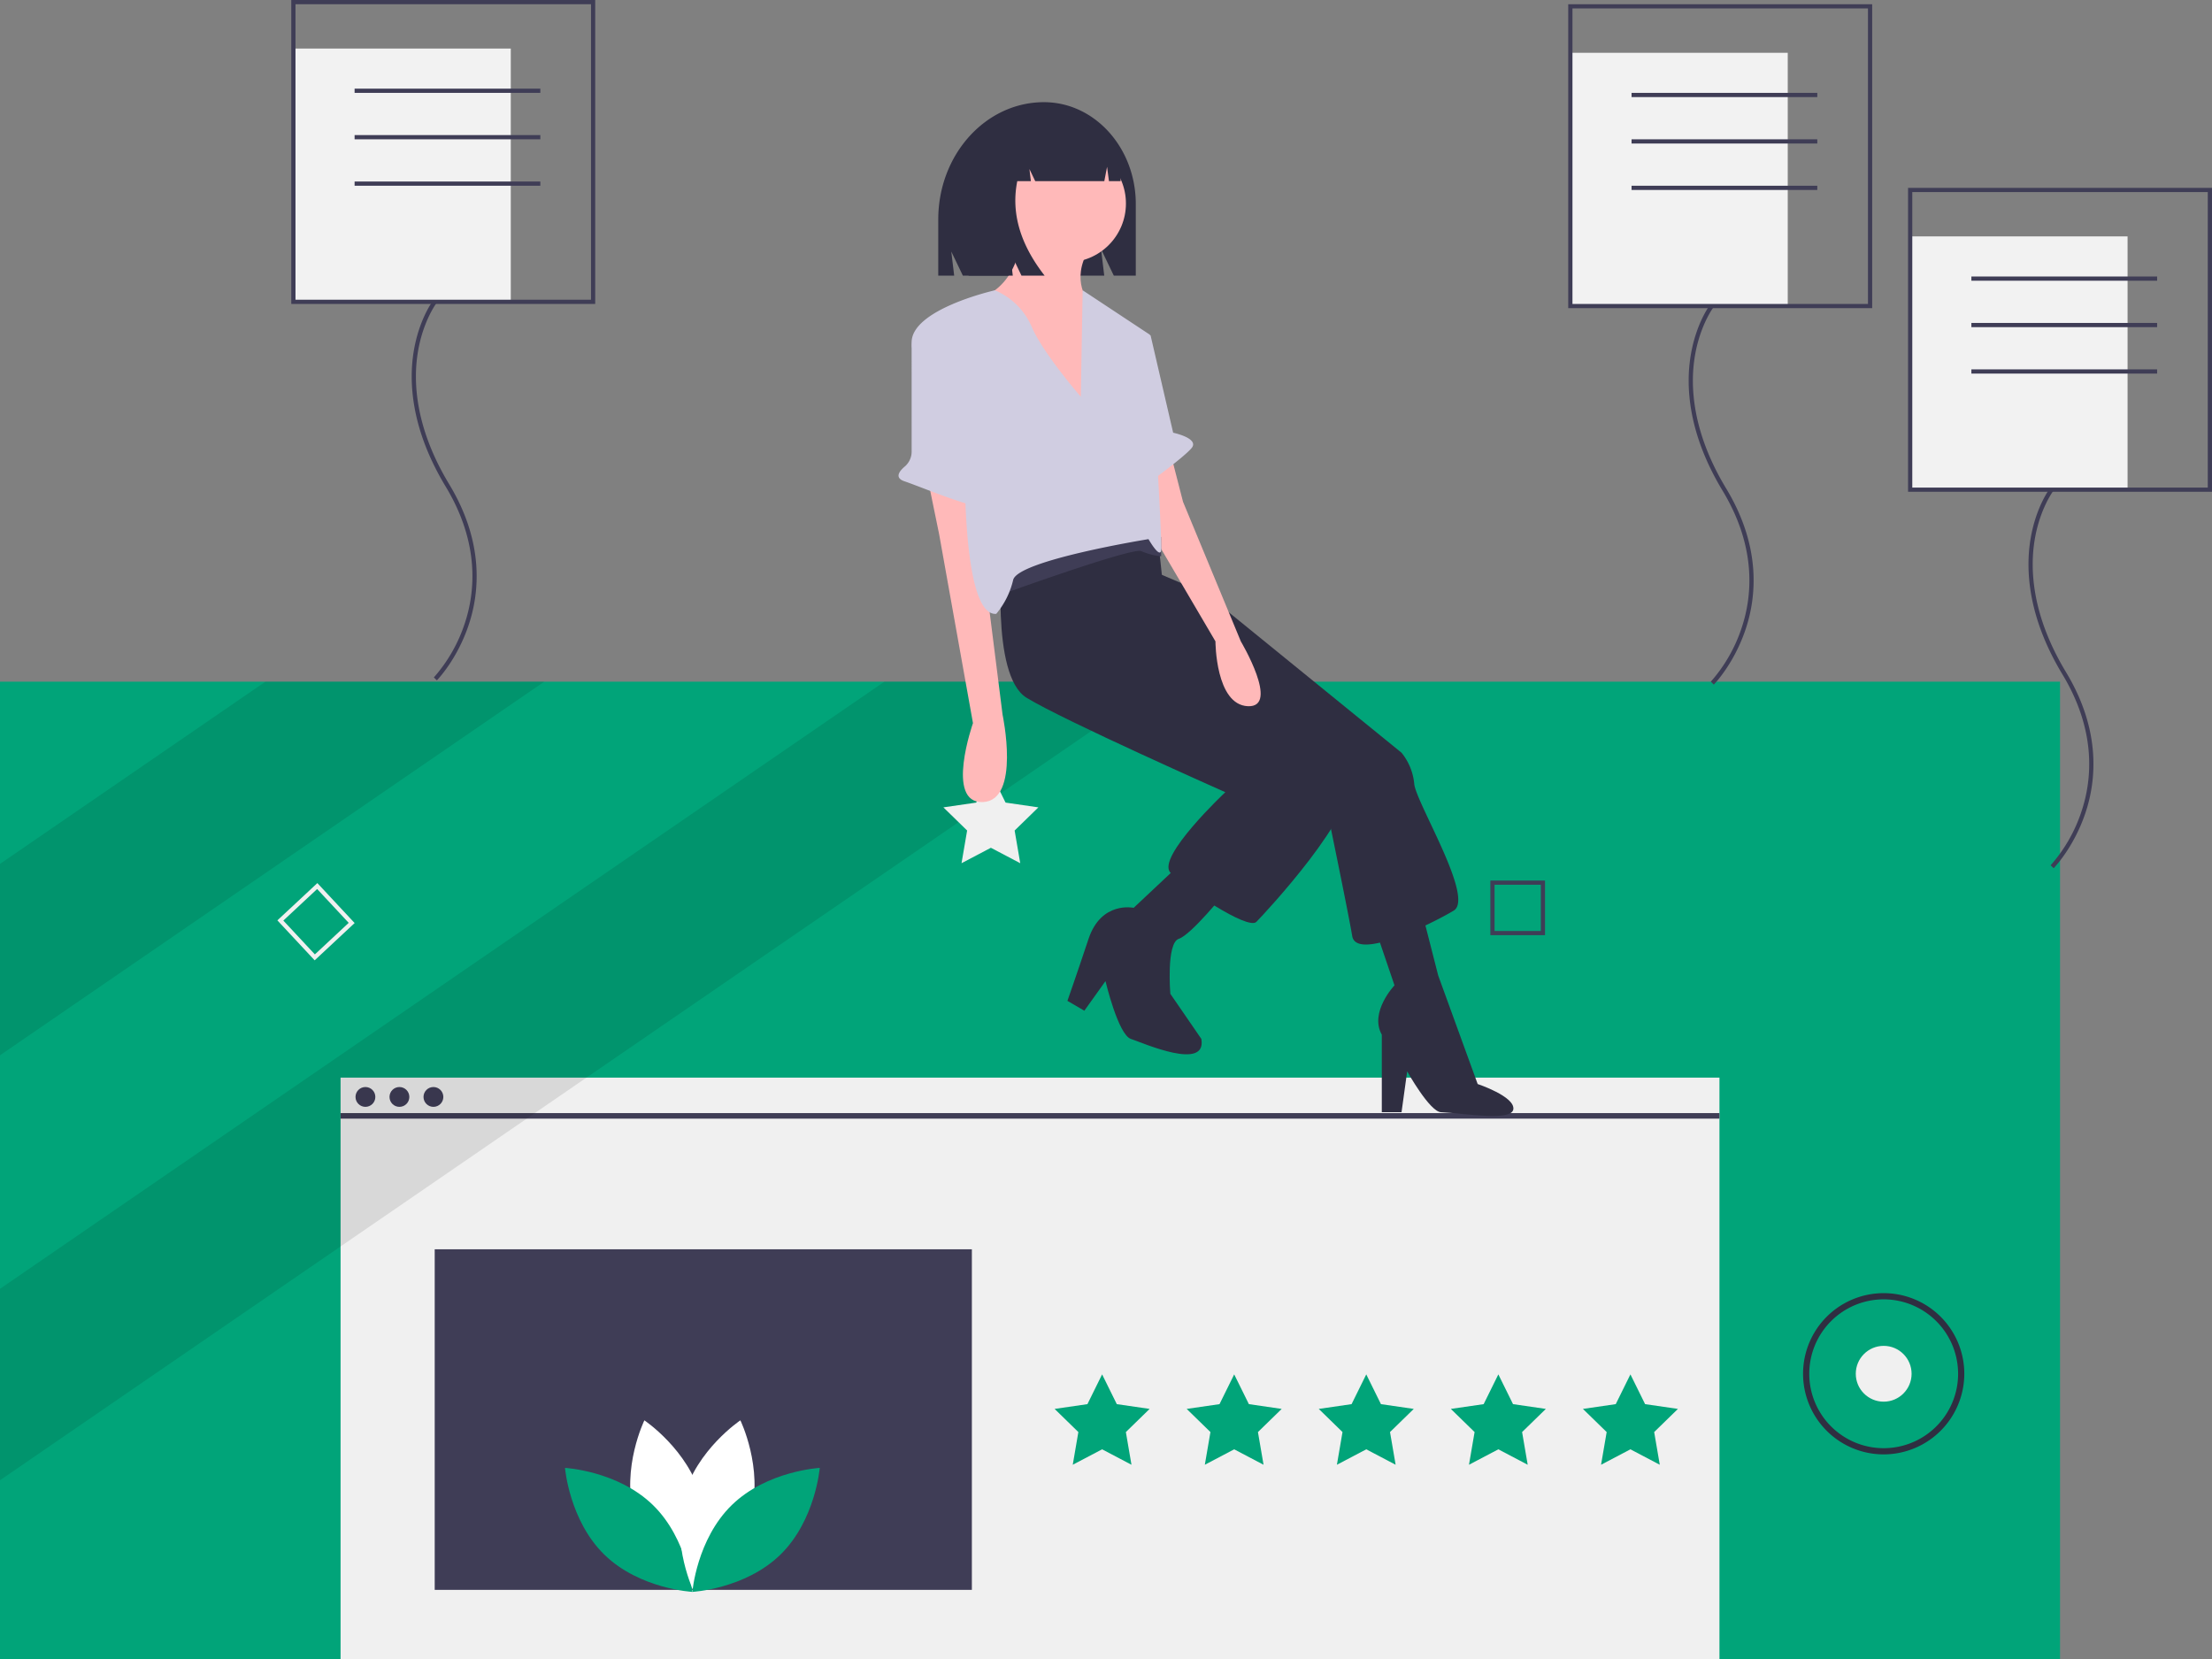 <svg data-name="Layer 1" xmlns="http://www.w3.org/2000/svg" width="1048" height="786.038"><rect width="100%" height="100%" fill="#808080" stroke="none"/><path fill="#01a479" d="M0 322.962h976v463.075H0z"/><path fill="#f0f0f0" d="M161.355 510.554h653.29v275.484h-653.29z"/><path fill="#3f3d56" d="M161.355 527.363h653.29v2.624h-653.29z"/><circle cx="173.131" cy="519.706" r="4.698" fill="#3f3d56"/><circle cx="189.239" cy="519.706" r="4.698" fill="#3f3d56"/><circle cx="205.347" cy="519.706" r="4.698" fill="#3f3d56"/><path fill="#01a479" d="M522.161 651.159l6.955 14.093 15.552 2.259-11.253 10.97 2.656 15.489-13.91-7.313-13.91 7.313 2.656-15.489-11.253-10.97 15.552-2.259 6.955-14.093zM584.736 651.159l6.955 14.093 15.552 2.259-11.254 10.97 2.657 15.489-13.91-7.313-13.91 7.313 2.656-15.489-11.253-10.97 15.552-2.259 6.955-14.093zM647.311 651.159l6.955 14.093 15.552 2.259-11.254 10.97 2.657 15.489-13.91-7.313-13.91 7.313 2.656-15.489-11.253-10.97 15.552-2.259 6.955-14.093zM709.886 651.159l6.955 14.093 15.552 2.259-11.254 10.97 2.657 15.489-13.91-7.313-13.91 7.313 2.656-15.489-11.253-10.97 15.552-2.259 6.955-14.093zM772.461 651.159l6.955 14.093 15.552 2.259-11.254 10.97 2.657 15.489-13.91-7.313-13.911 7.313 2.657-15.489-11.253-10.97 15.552-2.259 6.955-14.093z"/><path fill="#3f3d56" d="M205.957 591.887h254.495v161.355H205.957z"/><path opacity=".1" d="M257.853 322.962L0 499.98v-90.686l125.752-86.332h132.101zM551.112 322.962L0 701.307v-90.7l419.011-287.645h132.101z"/><path d="M149.081 454.987l-17.664-18.938 18.938-17.664 17.664 18.938zm-14.848-18.84l14.946 16.024 16.025-14.946-14.947-16.025z" fill="#f0f0f0"/><path d="M732 443.075h-25.897v-25.897H732zm-23.905-1.992h21.913V419.17h-21.913z" fill="#3f3d56"/><circle cx="892.45" cy="650.862" r="13.221" fill="#f0f0f0"/><path d="M892.45 689.057a38.195 38.195 0 1138.195-38.195 38.238 38.238 0 01-38.195 38.195zm0-73.452a35.257 35.257 0 1035.257 35.257 35.297 35.297 0 00-35.257-35.257z" fill="#2f2e41"/><path d="M300.409 717.87c6.073 22.45 26.875 36.354 26.875 36.354s10.955-22.495 4.882-44.945-26.875-36.354-26.875-36.354-10.956 22.495-4.882 44.945z" fill="#fff"/><path d="M309.333 713.045c16.665 16.223 18.7 41.16 18.7 41.16s-24.984-1.363-41.648-17.586-18.7-41.16-18.7-41.16 24.983 1.364 41.648 17.586z" fill="#01a479"/><path d="M355.657 717.87c-6.073 22.45-26.875 36.354-26.875 36.354s-10.955-22.495-4.882-44.945 26.875-36.354 26.875-36.354 10.956 22.495 4.882 44.945z" fill="#fff"/><path d="M346.733 713.045c-16.664 16.223-18.7 41.16-18.7 41.16s24.984-1.363 41.648-17.586 18.7-41.16 18.7-41.16-24.983 1.364-41.648 17.586z" fill="#01a479"/><path fill="#f2f2f2" d="M744 25h103v120H744z"/><path d="M811.981 324.348l-1.431-1.397a73.107 73.107 0 0014.662-25.65c4.866-14.644 7.243-37.77-9.068-64.784-16.688-27.64-17.439-50.09-15.13-64.055 2.511-15.196 8.92-23.714 9.192-24.07l1.589 1.215c-.064.083-6.417 8.556-8.828 23.3-2.225 13.61-1.449 35.516 14.889 62.576 16.728 27.705 14.25 51.473 9.226 66.533-5.444 16.318-14.709 25.93-15.101 26.332z" fill="#3f3d56"/><path d="M887 146H743V2h144zm-142-2h140V4H745z" fill="#3f3d56"/><path fill="#3f3d56" d="M773 44h88v2h-88zM773 66h88v2h-88zM773 88h88v2h-88z"/><path fill="#f2f2f2" d="M905 112h103v120H905z"/><path d="M972.981 411.348l-1.431-1.397a73.107 73.107 0 0014.662-25.65c4.866-14.644 7.243-37.77-9.068-64.784-16.688-27.64-17.439-50.09-15.13-64.055 2.511-15.196 8.92-23.714 9.192-24.07l1.589 1.215c-.064.083-6.417 8.556-8.828 23.3-2.225 13.61-1.449 35.516 14.889 62.576 16.728 27.705 14.25 51.473 9.226 66.533-5.444 16.317-14.709 25.93-15.101 26.332z" fill="#3f3d56"/><path d="M1048 233H904V89h144zm-142-2h140V91H906z" fill="#3f3d56"/><path fill="#3f3d56" d="M934 131h88v2h-88zM934 153h88v2h-88zM934 175h88v2h-88z"/><path fill="#f2f2f2" d="M139 23h103v120H139z"/><path d="M206.981 322.348l-1.431-1.397a73.107 73.107 0 0014.662-25.65c4.866-14.644 7.243-37.77-9.068-64.784-16.688-27.64-17.439-50.09-15.13-64.055 2.511-15.196 8.92-23.714 9.192-24.07l1.589 1.215c-.064.083-6.417 8.556-8.828 23.3-2.225 13.61-1.449 35.516 14.889 62.576 16.728 27.705 14.25 51.473 9.226 66.533-5.444 16.318-14.709 25.93-15.101 26.332z" fill="#3f3d56"/><path d="M282 144H138V0h144zm-142-2h140V2H140z" fill="#3f3d56"/><path fill="#3f3d56" d="M168 42h88v2h-88zM168 64h88v2h-88zM168 86h88v2h-88z"/><path fill="#f0f0f0" d="M469.461 366.159l6.955 14.093 15.552 2.259-11.254 10.97 2.657 15.489-13.91-7.313-13.911 7.313 2.657-15.489-11.253-10.97 15.552-2.259 6.955-14.093z"/><path d="M494.603 48.41c24.032 0 43.514 21.621 43.514 48.292v33.884h-10.422l-6.033-12.554 1.508 12.554h-66.985l-5.485-11.413 1.372 11.413h-7.542v-26.605c0-30.69 22.418-55.57 50.073-55.57zM544.462 269.796l26.717 11.355 92.842 75.476a27.326 27.326 0 016.011 14.694c.668 8.683 28.721 54.102 18.702 60.114s-46.087 24.045-48.09 12.022-12.691-63.453-12.691-63.453l-89.502-80.151z" fill="#2f2e41"/><path d="M649.326 433.438l11.355 33.397s-12.022 12.69-6.011 23.377v36.736h9.35l2.673-19.37s10.65 19.125 16.03 19.37c11.277.513 33.61 4.524 34.277-1.487s-16.911-11.871-16.911-11.871l-18.702-51.43-8.015-31.393zM474.997 261.113s-6.01 58.778 11.355 69.465 94.178 44.75 94.178 44.75-32.728 30.725-26.05 38.073 36.737 27.385 40.744 23.377 48.76-52.098 43.416-67.46-79.484-65.458-79.484-65.458l-8.683-31.392-2.671-25.381-28.053-18.034z" fill="#2f2e41"/><circle cx="505.598" cy="96.419" r="27.845" fill="#ffb9b9"/><path d="M484.014 107.824s1.336 25.381-19.37 33.396 51.431 60.114 51.431 60.114v-58.11s-9.351-10.019 0-25.381zM439.597 227.049l5.344 26.049 16.03 89.502s-13.359 38.072 4.675 37.404 9.351-41.411 9.351-41.411l-9.35-74.14v-28.721zM554.48 214.358l6.012 23.378 27.385 66.124s18.702 31.393 3.34 30.725-15.363-30.725-15.363-30.725l-31.392-53.434V220.37z" fill="#ffb9b9"/><path d="M559.156 409.393l-22.041 20.706s-15.363-3.34-21.374 14.694-10.019 29.389-10.019 29.389l8.015 4.675 10.02-14.026s6.01 25.381 12.022 27.385 36.068 15.362 33.396 0l-14.694-21.374s-2.004-24.045 4.007-26.049 22.042-22.042 22.042-22.042z" fill="#2f2e41"/><path d="M473.939 281.819s62.785-22.71 66.792-20.706a30.12 30.12 0 009.408 2.442l-.057-9.121s-20.705-7.347-32.06-2.672-46.087 25.381-46.087 25.381z" fill="#3f3d56"/><path d="M512.067 187.975s-18.034-20.706-23.377-33.396a32.79 32.79 0 00-17.335-17.046s-40.107 9.03-39.439 25.06 25.381 40.744 25.381 40.744-3.34 88.835 14.695 87.499a38.682 38.682 0 008.015-16.03c2.004-9.351 64.12-19.37 64.12-19.37s5.344 9.35 6.012 5.343-5.343-102.193-5.343-102.193l-31.852-21.053z" fill="#d0cde1"/><path d="M437.061 156.141l-.447.251a9.215 9.215 0 00-4.705 8.038l.007 49.569a9.288 9.288 0 01-3.304 7.068c-2.573 2.189-4.96 5.342-.035 6.984 8.015 2.671 39.407 16.03 40.075 11.355s2.004-10.02 0-10.02c-1.569 0-10.915-47.895-18.425-68.374a9.216 9.216 0 00-13.166-4.87zM535.779 156.249l9.35 2.671 10.688 46.087s12.69 2.672 8.683 7.347-20.706 16.699-20.706 16.699z" fill="#d0cde1"/><path d="M482.233 61.713a22.82 22.82 0 0118.006-9.188h.854c16.472 0 29.825 14.904 29.825 33.29h-5.52l-.89-6.784-1.308 6.785h-32.734l-2.742-5.74.685 5.74h-6.44q-4.507 22.385 12.954 44.77h-10.97l-5.485-11.48 1.371 11.48h-20.911l-4.114-26.403c0-19.774 11.49-36.541 27.419-42.47z" fill="#2f2e41"/></svg>